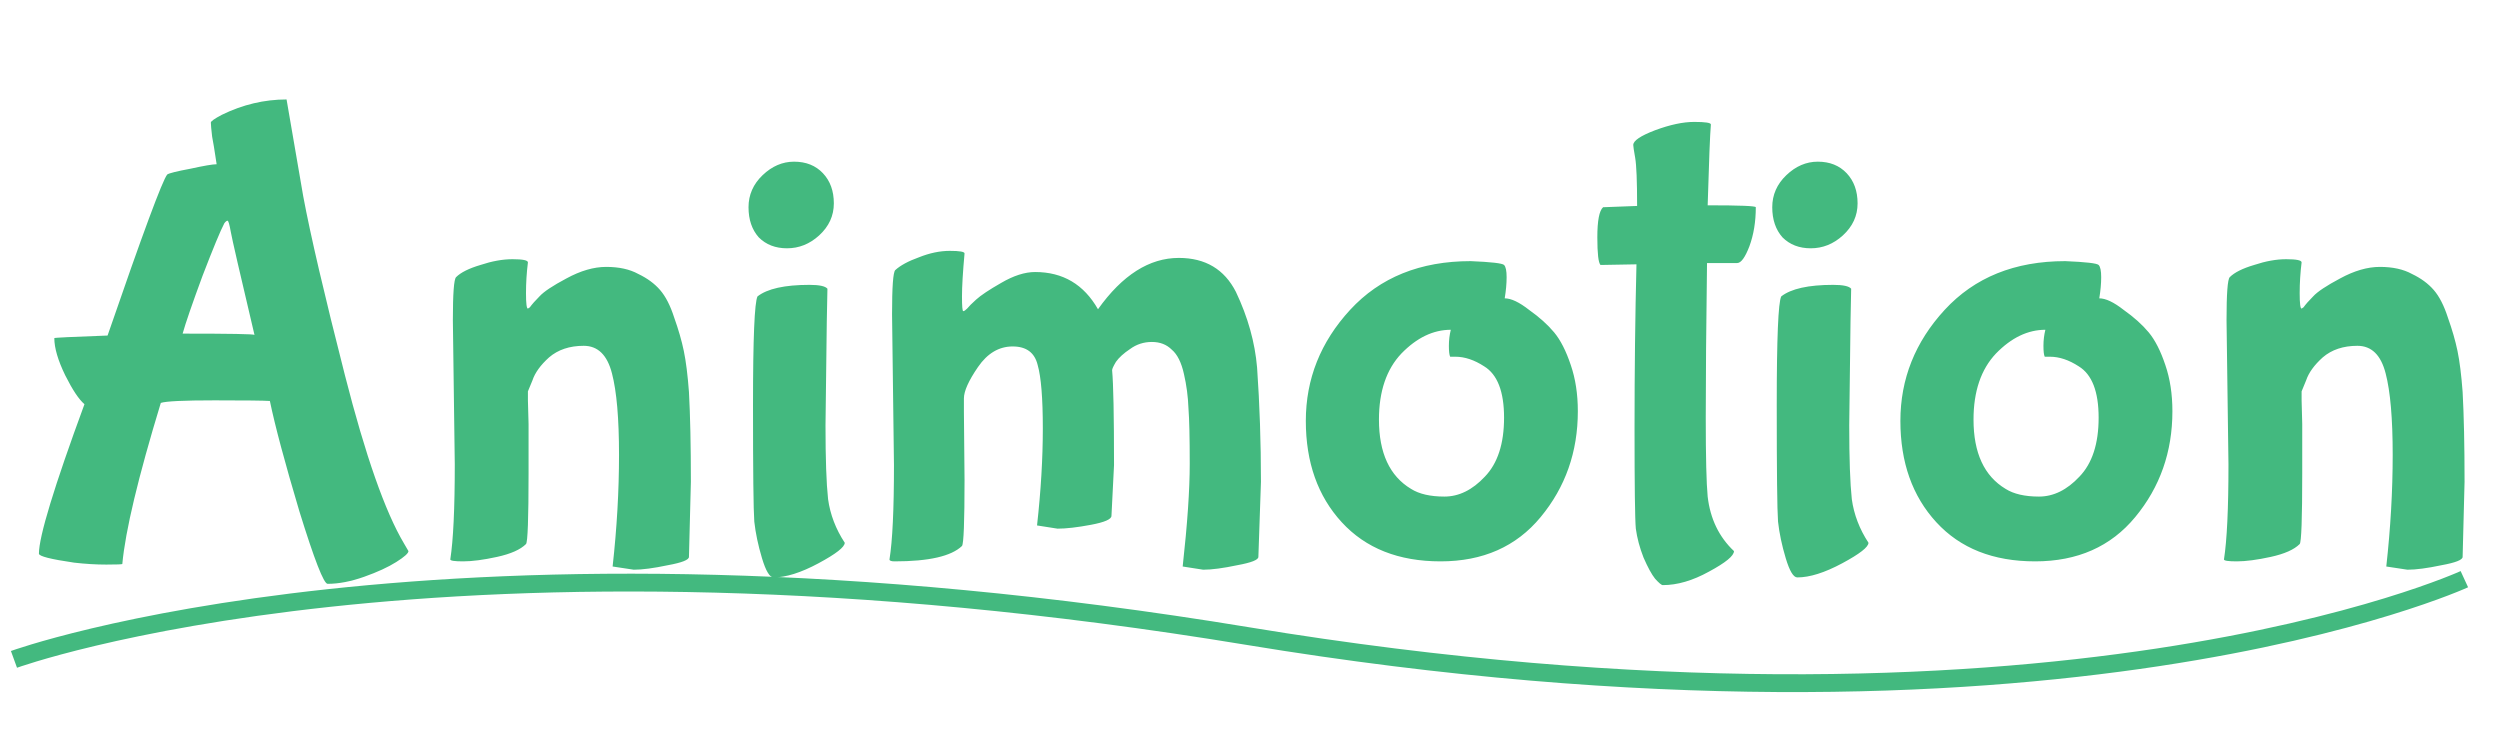 <svg width="179" height="53" viewBox="0 0 179 53" fill="none" xmlns="http://www.w3.org/2000/svg">
<path d="M19.323 28.71C18.895 28.68 17.578 28.665 15.373 28.665C13.168 28.665 11.882 28.726 11.514 28.848C9.891 34.177 8.973 38.02 8.758 40.378C8.758 40.409 8.375 40.424 7.61 40.424C6.875 40.424 6.109 40.378 5.313 40.286C3.629 40.041 2.787 39.827 2.787 39.643C2.787 38.418 3.874 34.85 6.048 28.94C5.65 28.603 5.191 27.914 4.67 26.873C4.149 25.801 3.889 24.913 3.889 24.209C3.889 24.178 5.16 24.117 7.702 24.025C10.213 16.737 11.637 12.893 11.974 12.495C12.096 12.403 12.647 12.265 13.627 12.082C14.607 11.867 15.235 11.76 15.511 11.76L15.419 11.163C15.358 10.734 15.281 10.275 15.189 9.785C15.128 9.264 15.097 8.928 15.097 8.774C15.097 8.683 15.358 8.499 15.878 8.223C17.379 7.488 18.925 7.121 20.518 7.121C20.824 8.928 21.222 11.24 21.712 14.057C22.233 16.844 23.228 21.116 24.698 26.873C26.168 32.63 27.576 36.642 28.924 38.908L29.245 39.459C29.245 39.612 28.954 39.873 28.373 40.24C27.791 40.608 27.025 40.96 26.076 41.297C25.127 41.634 24.254 41.802 23.457 41.802C23.182 41.802 22.508 40.072 21.436 36.611C20.395 33.12 19.691 30.487 19.323 28.71ZM18.221 23.979C17.18 19.569 16.613 17.104 16.521 16.584C16.429 16.063 16.353 15.803 16.292 15.803C16.23 15.803 16.154 15.864 16.062 15.986C15.786 16.507 15.266 17.762 14.5 19.753C13.765 21.744 13.29 23.122 13.076 23.887C16.475 23.887 18.19 23.918 18.221 23.979ZM37.799 28.665L37.845 30.364V33.855C37.845 37.132 37.784 38.832 37.661 38.954C37.263 39.352 36.574 39.658 35.594 39.873C34.614 40.087 33.803 40.194 33.16 40.194C32.547 40.194 32.241 40.148 32.241 40.056C32.455 38.678 32.562 36.412 32.562 33.258L32.425 22.923C32.425 21.024 32.501 19.998 32.654 19.845C32.991 19.508 33.573 19.217 34.4 18.972C35.227 18.697 35.992 18.559 36.697 18.559C37.432 18.559 37.799 18.635 37.799 18.788C37.707 19.523 37.661 20.258 37.661 20.993C37.661 21.728 37.707 22.096 37.799 22.096L37.937 22.004C38.09 21.79 38.32 21.529 38.626 21.223C38.932 20.886 39.575 20.457 40.555 19.937C41.566 19.386 42.515 19.11 43.403 19.11C44.322 19.11 45.087 19.278 45.7 19.615C46.343 19.922 46.864 20.304 47.262 20.764C47.66 21.223 47.997 21.881 48.272 22.739C48.579 23.596 48.808 24.392 48.961 25.128C49.114 25.863 49.237 26.842 49.329 28.067C49.421 29.752 49.467 31.895 49.467 34.498L49.329 39.873C49.329 40.087 48.824 40.286 47.813 40.47C46.803 40.684 45.991 40.791 45.379 40.791L43.863 40.562C44.169 37.806 44.322 35.141 44.322 32.569C44.322 29.966 44.154 28.021 43.817 26.735C43.48 25.418 42.806 24.76 41.795 24.76C40.785 24.76 39.958 25.036 39.315 25.587C38.703 26.138 38.304 26.689 38.121 27.241L37.799 28.021V28.665ZM56.855 11.576C57.713 11.576 58.402 11.852 58.922 12.403C59.443 12.955 59.703 13.674 59.703 14.562C59.703 15.45 59.351 16.216 58.647 16.859C57.973 17.472 57.207 17.778 56.35 17.778C55.523 17.778 54.849 17.517 54.329 16.997C53.839 16.446 53.594 15.726 53.594 14.838C53.594 13.95 53.931 13.184 54.604 12.541C55.278 11.898 56.028 11.576 56.855 11.576ZM59.198 23.015L59.106 30.456C59.106 32.845 59.167 34.605 59.29 35.739C59.443 36.841 59.841 37.882 60.484 38.862C60.484 39.168 59.856 39.658 58.601 40.332C57.345 41.006 56.273 41.343 55.385 41.343C55.11 41.343 54.834 40.883 54.558 39.965C54.283 39.046 54.099 38.173 54.007 37.346C53.946 36.52 53.915 33.733 53.915 28.986C53.915 24.239 54.023 21.652 54.237 21.223C54.941 20.672 56.181 20.396 57.958 20.396C58.662 20.396 59.091 20.488 59.244 20.672L59.198 23.015ZM64.008 33.304L63.871 22.509C63.871 20.549 63.947 19.493 64.1 19.34C64.468 19.003 65.034 18.697 65.8 18.421C66.566 18.115 67.301 17.962 68.005 17.962C68.709 17.962 69.061 18.023 69.061 18.145C68.939 19.493 68.878 20.519 68.878 21.223C68.878 21.927 68.908 22.279 68.97 22.279C69.031 22.279 69.123 22.218 69.245 22.096C69.368 21.943 69.582 21.728 69.888 21.453C70.225 21.146 70.822 20.748 71.68 20.258C72.568 19.738 73.379 19.477 74.114 19.477C76.105 19.477 77.605 20.366 78.616 22.142C80.362 19.692 82.291 18.467 84.404 18.467C86.302 18.467 87.665 19.278 88.492 20.901C89.35 22.708 89.855 24.515 90.008 26.322C90.192 28.955 90.284 31.681 90.284 34.498L90.1 39.873C90.1 40.087 89.595 40.286 88.584 40.47C87.573 40.684 86.762 40.791 86.149 40.791L84.68 40.562C85.016 37.53 85.185 35.08 85.185 33.212C85.185 31.344 85.154 30.012 85.093 29.216C85.062 28.389 84.955 27.577 84.771 26.781C84.588 25.954 84.297 25.372 83.899 25.036C83.531 24.668 83.056 24.484 82.475 24.484C81.893 24.484 81.372 24.653 80.913 24.99C80.453 25.296 80.117 25.602 79.902 25.908C79.719 26.215 79.627 26.414 79.627 26.506C79.719 27.485 79.764 29.752 79.764 33.304L79.581 36.933C79.581 37.178 79.091 37.392 78.111 37.576C77.131 37.76 76.335 37.852 75.722 37.852L74.252 37.622C74.528 35.141 74.666 32.829 74.666 30.686C74.666 28.511 74.543 26.995 74.298 26.138C74.084 25.25 73.487 24.806 72.507 24.806C71.527 24.806 70.7 25.296 70.026 26.276C69.352 27.256 69.016 28.006 69.016 28.527V29.491L69.061 34.361C69.061 37.362 69 38.939 68.878 39.092C68.112 39.827 66.504 40.194 64.055 40.194C63.809 40.194 63.687 40.148 63.687 40.056C63.901 38.74 64.008 36.489 64.008 33.304ZM112.973 29.445C112.973 32.355 112.085 34.881 110.309 37.025C108.563 39.138 106.175 40.194 103.143 40.194C100.142 40.194 97.784 39.26 96.069 37.392C94.354 35.524 93.497 33.105 93.497 30.134C93.497 27.133 94.553 24.484 96.666 22.188C98.81 19.86 101.688 18.697 105.302 18.697C106.772 18.758 107.568 18.85 107.691 18.972C107.813 19.095 107.874 19.386 107.874 19.845C107.874 20.304 107.828 20.809 107.737 21.361C108.196 21.361 108.778 21.636 109.482 22.188C110.217 22.708 110.814 23.244 111.274 23.795C111.733 24.347 112.131 25.128 112.468 26.138C112.805 27.118 112.973 28.221 112.973 29.445ZM106.267 26.23C105.562 25.771 104.873 25.541 104.2 25.541H103.832C103.771 25.418 103.74 25.158 103.74 24.76C103.74 24.362 103.786 23.979 103.878 23.612C102.622 23.612 101.443 24.178 100.341 25.311C99.269 26.444 98.733 28.021 98.733 30.043C98.733 32.431 99.499 34.085 101.03 35.004C101.612 35.371 102.408 35.555 103.419 35.555C104.46 35.555 105.425 35.08 106.313 34.131C107.231 33.181 107.691 31.773 107.691 29.905C107.691 28.037 107.216 26.812 106.267 26.23ZM122.499 8.912C122.438 9.617 122.361 11.546 122.269 14.7C124.566 14.7 125.715 14.746 125.715 14.838C125.715 15.879 125.561 16.813 125.255 17.64C124.949 18.436 124.658 18.834 124.382 18.834H122.223C122.162 23.367 122.132 27.057 122.132 29.905C122.132 32.722 122.178 34.605 122.269 35.555C122.453 37.147 123.081 38.449 124.153 39.459C124.153 39.796 123.556 40.286 122.361 40.929C121.198 41.572 120.095 41.894 119.054 41.894C118.962 41.894 118.778 41.741 118.503 41.435C118.258 41.128 117.982 40.623 117.676 39.919C117.4 39.214 117.217 38.525 117.125 37.852C117.063 37.178 117.033 34.774 117.033 30.64C117.033 26.506 117.079 22.601 117.171 18.926L114.598 18.972C114.445 18.819 114.369 18.161 114.369 16.997C114.369 15.803 114.506 15.083 114.782 14.838C115.456 14.807 116.267 14.777 117.217 14.746C117.217 12.97 117.171 11.822 117.079 11.301C116.987 10.78 116.941 10.474 116.941 10.382C116.941 10.076 117.462 9.724 118.503 9.326C119.575 8.928 120.509 8.729 121.305 8.729C122.101 8.729 122.499 8.79 122.499 8.912ZM130.155 11.576C131.012 11.576 131.701 11.852 132.222 12.403C132.742 12.955 133.003 13.674 133.003 14.562C133.003 15.45 132.65 16.216 131.946 16.859C131.272 17.472 130.507 17.778 129.649 17.778C128.822 17.778 128.149 17.517 127.628 16.997C127.138 16.446 126.893 15.726 126.893 14.838C126.893 13.95 127.23 13.184 127.904 12.541C128.577 11.898 129.328 11.576 130.155 11.576ZM132.497 23.015L132.405 30.456C132.405 32.845 132.467 34.605 132.589 35.739C132.742 36.841 133.14 37.882 133.783 38.862C133.783 39.168 133.156 39.658 131.9 40.332C130.645 41.006 129.573 41.343 128.685 41.343C128.409 41.343 128.133 40.883 127.858 39.965C127.582 39.046 127.398 38.173 127.307 37.346C127.245 36.52 127.215 33.733 127.215 28.986C127.215 24.239 127.322 21.652 127.536 21.223C128.241 20.672 129.481 20.396 131.257 20.396C131.961 20.396 132.39 20.488 132.543 20.672L132.497 23.015ZM155.544 29.445C155.544 32.355 154.656 34.881 152.88 37.025C151.134 39.138 148.746 40.194 145.714 40.194C142.713 40.194 140.355 39.26 138.64 37.392C136.925 35.524 136.068 33.105 136.068 30.134C136.068 27.133 137.124 24.484 139.237 22.188C141.381 19.86 144.259 18.697 147.873 18.697C149.343 18.758 150.139 18.85 150.262 18.972C150.384 19.095 150.445 19.386 150.445 19.845C150.445 20.304 150.4 20.809 150.308 21.361C150.767 21.361 151.349 21.636 152.053 22.188C152.788 22.708 153.385 23.244 153.845 23.795C154.304 24.347 154.702 25.128 155.039 26.138C155.376 27.118 155.544 28.221 155.544 29.445ZM148.838 26.23C148.133 25.771 147.444 25.541 146.771 25.541H146.403C146.342 25.418 146.311 25.158 146.311 24.76C146.311 24.362 146.357 23.979 146.449 23.612C145.194 23.612 144.014 24.178 142.912 25.311C141.84 26.444 141.304 28.021 141.304 30.043C141.304 32.431 142.07 34.085 143.601 35.004C144.183 35.371 144.979 35.555 145.99 35.555C147.031 35.555 147.996 35.08 148.884 34.131C149.802 33.181 150.262 31.773 150.262 29.905C150.262 28.037 149.787 26.812 148.838 26.23ZM164.795 28.665L164.84 30.364V33.855C164.84 37.132 164.779 38.832 164.657 38.954C164.259 39.352 163.57 39.658 162.59 39.873C161.61 40.087 160.798 40.194 160.155 40.194C159.543 40.194 159.236 40.148 159.236 40.056C159.451 38.678 159.558 36.412 159.558 33.258L159.42 22.923C159.42 21.024 159.497 19.998 159.65 19.845C159.987 19.508 160.568 19.217 161.395 18.972C162.222 18.697 162.988 18.559 163.692 18.559C164.427 18.559 164.795 18.635 164.795 18.788C164.703 19.523 164.657 20.258 164.657 20.993C164.657 21.728 164.703 22.096 164.795 22.096L164.932 22.004C165.085 21.79 165.315 21.529 165.621 21.223C165.928 20.886 166.571 20.457 167.551 19.937C168.561 19.386 169.511 19.11 170.399 19.11C171.317 19.11 172.083 19.278 172.695 19.615C173.339 19.922 173.859 20.304 174.257 20.764C174.655 21.223 174.992 21.881 175.268 22.739C175.574 23.596 175.804 24.392 175.957 25.128C176.11 25.863 176.232 26.842 176.324 28.067C176.416 29.752 176.462 31.895 176.462 34.498L176.324 39.873C176.324 40.087 175.819 40.286 174.808 40.47C173.798 40.684 172.986 40.791 172.374 40.791L170.858 40.562C171.164 37.806 171.317 35.141 171.317 32.569C171.317 29.966 171.149 28.021 170.812 26.735C170.475 25.418 169.802 24.76 168.791 24.76C167.78 24.76 166.954 25.036 166.31 25.587C165.698 26.138 165.3 26.689 165.116 27.241L164.795 28.021V28.665Z" fill="#43B97F"/>
<path d="M1 47.211C1 47.211 31.744 36.045 89.337 45.542C146.931 55.04 176.448 41.469 176.448 41.469" stroke="#43B97F" stroke-width="1.276"/>
</svg>
